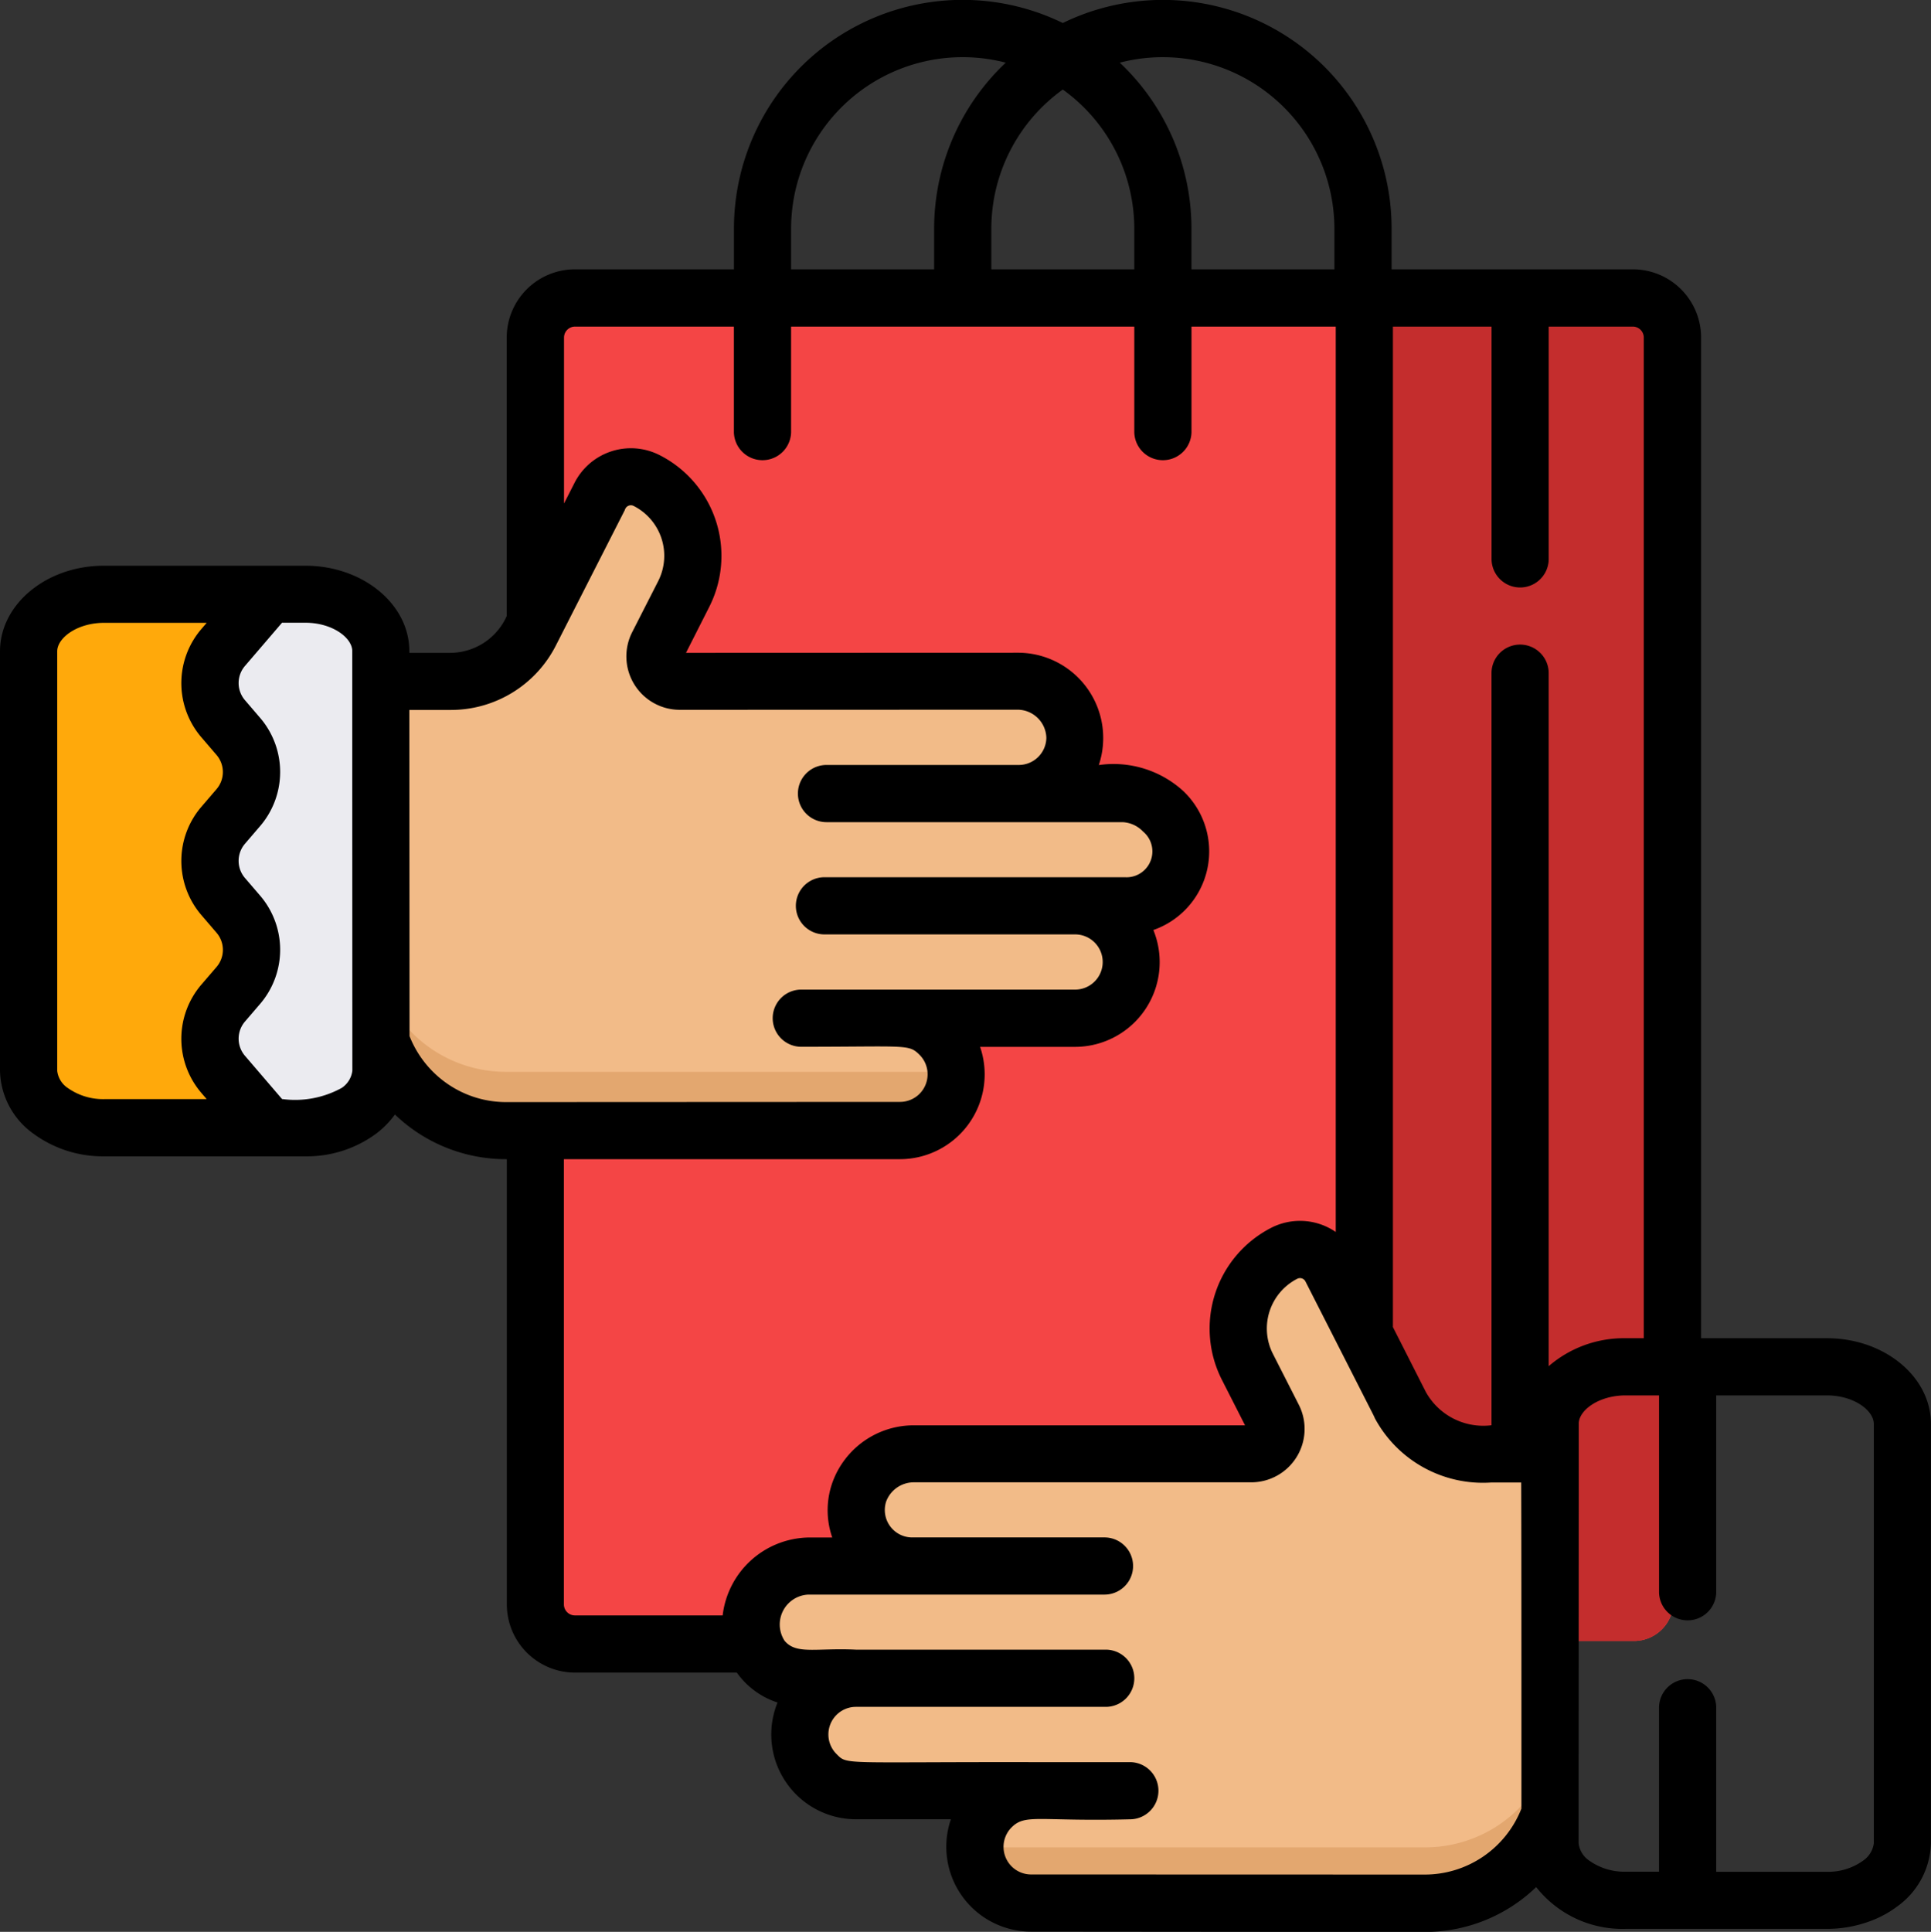 <svg xmlns="http://www.w3.org/2000/svg" width="83.968" height="83.995" viewBox="0 0 83.968 83.995">
  <rect x="0" y="0" width="83.968" height="83.995" fill="#333333" stroke="none"/>
  <g id="Grupo_159651" data-name="Grupo 159651" transform="translate(-390.137 -734)">
    <path id="Trazado_218307" data-name="Trazado 218307" d="M191.629,79.879v55.083a1.721,1.721,0,0,1-1.721,1.721h-46a1.721,1.721,0,0,1-1.723-1.721V79.879a1.722,1.722,0,0,1,1.723-1.723h46A1.722,1.722,0,0,1,191.629,79.879Z" transform="translate(271.278 668.666)" fill="#f44545"/>
    <path id="Trazado_218308" data-name="Trazado 218308" d="M375.293,79.879v55.083a1.721,1.721,0,0,1-1.721,1.721H361.891V78.156h11.681A1.722,1.722,0,0,1,375.293,79.879Z" transform="translate(87.615 668.666)" fill="#c42d2d"/>
    <path id="Trazado_218309" data-name="Trazado 218309" d="M222.4,331.279a3.664,3.664,0,0,0-1.6,4.931l1.129,2.219a1.076,1.076,0,0,1-.959,1.564h-4.355l-10.3,0a2.44,2.44,0,1,0-.067,4.879c-4.813,0-4.539,0-4.559,0a2.554,2.554,0,0,0-1.719.77,2.481,2.481,0,0,0-.663,2.4,2.3,2.3,0,0,0,2.331,1.706h2.118a2.438,2.438,0,0,0,.049,4.876l7.6,0a2.435,2.435,0,0,0-2.44,2.438A2.439,2.439,0,0,0,211.4,359.5l17.054.006h.045a5.756,5.756,0,0,0,5.758-5.737l-.022-12.89a5.856,5.856,0,0,0-.067-.886h-3.252a3.9,3.9,0,0,1-3.475-2.131l-3.017-5.925A1.5,1.5,0,0,0,222.4,331.279Z" transform="translate(223.594 457.206)" fill="#f2bb88"/>
    <path id="Trazado_218310" data-name="Trazado 218310" d="M283.9,455.758a5.757,5.757,0,0,1-5.755,5.554H278.1l-19.491,0a2.438,2.438,0,0,0,2.437,2.388l17.054.006h.044a5.757,5.757,0,0,0,5.758-5.737Z" transform="translate(173.957 353.011)" fill="#e3a76f"/>
    <path id="Trazado_218313" data-name="Trazado 218313" d="M110.89,125.744a3.666,3.666,0,0,1,1.6,4.931l-1.129,2.219a1.077,1.077,0,0,0,.959,1.564h4.355l10.3,0a2.44,2.44,0,1,1,.067,4.879c3.851,0,4.534,0,4.559,0a2.552,2.552,0,0,1,1.718.77,2.489,2.489,0,0,1,.664,2.4,2.3,2.3,0,0,1-2.331,1.706h-2.118a2.439,2.439,0,0,1-.049,4.877l-7.6,0a2.433,2.433,0,0,1,2.44,2.438,2.439,2.439,0,0,1-2.438,2.439l-17.054.006h-.044a5.757,5.757,0,0,1-5.759-5.737l.023-12.89a5.786,5.786,0,0,1,.067-.886h3.252a3.9,3.9,0,0,0,3.475-2.131l3.016-5.925A1.505,1.505,0,0,1,110.89,125.744Z" transform="translate(307.352 629.022)" fill="#f2bb88"/>
    <path id="Trazado_218314" data-name="Trazado 218314" d="M99.038,250.227a5.754,5.754,0,0,0,5.755,5.553h.045l19.491,0a2.437,2.437,0,0,1-2.437,2.387l-17.054.006h-.045a5.755,5.755,0,0,1-5.758-5.737Z" transform="translate(307.349 524.823)" fill="#e3a76f"/>
    <path id="Trazado_218315" data-name="Trazado 218315" d="M22.987,177.464c0,1.358-1.473,2.479-3.271,2.479H10.968c-1.8,0-3.284-1.111-3.284-2.47V159.257c0-1.36,1.472-2.479,3.272-2.48h8.75c1.8,0,3.274,1.111,3.276,2.47Z" transform="translate(383.713 602.942)" fill="#ebebf0"/>
    <path id="Trazado_218316" data-name="Trazado 218316" d="M16.177,177.647l1.967,2.3H10.968c-1.8,0-3.284-1.11-3.284-2.47V159.257c0-1.359,1.472-2.479,3.272-2.48h7.188l-1.967,2.294a2.393,2.393,0,0,0,0,3.114l.647.752a2.394,2.394,0,0,1,0,3.113l-.647.753a2.389,2.389,0,0,0,0,3.111l.647.753a2.394,2.394,0,0,1,0,3.113l-.647.754A2.39,2.39,0,0,0,16.177,177.647Z" transform="translate(383.713 602.942)" fill="#ffa90b"/>
    <path id="Trazado_218317" data-name="Trazado 218317" d="M79.446,58.185H73.971V14.676A2.968,2.968,0,0,0,71,11.71H60.513V9.946A9.944,9.944,0,0,0,46.215,1a9.943,9.943,0,0,0-14.3,8.942V11.71H25a2.969,2.969,0,0,0-2.966,2.966V26.785a2.7,2.7,0,0,1-2.445,1.6H17.8v-.073c0-2.049-2.031-3.715-4.52-3.715H4.519C2.028,24.594,0,26.267,0,28.32V46.559A3.455,3.455,0,0,0,1.464,49.3a5.107,5.107,0,0,0,3.064.977h8.761a5.079,5.079,0,0,0,3.065-.985,3.9,3.9,0,0,0,.818-.834A6.971,6.971,0,0,0,22.014,50.4h.025V69.76A2.968,2.968,0,0,0,25,72.724h7.041a3.479,3.479,0,0,0,1.769,1.3A3.686,3.686,0,0,0,37.223,79.1l4.126,0a.086.086,0,0,0-.005.015,3.687,3.687,0,0,0,3.489,4.87L61.954,84A6.971,6.971,0,0,0,66.8,82.049a4.774,4.774,0,0,0,3.881,1.817H79.44A5.385,5.385,0,0,0,81.4,83.5a4.588,4.588,0,0,0,1.1-.609,3.491,3.491,0,0,0,1.464-2.74V61.91C83.968,59.858,81.94,58.186,79.446,58.185ZM9.413,42.046l-.647.753a3.616,3.616,0,0,0,0,4.732l.221.258H4.528a2.656,2.656,0,0,1-1.57-.477,1.038,1.038,0,0,1-.47-.752V28.32c0-.585.868-1.238,2.032-1.24H8.987l-.22.257a3.613,3.613,0,0,0,0,4.732l.645.752a1.141,1.141,0,0,1,0,1.494l-.645.752a3.614,3.614,0,0,0,0,4.732l.646.753A1.141,1.141,0,0,1,9.413,42.046Zm5.909,4.5a1.047,1.047,0,0,1-.469.759,4.2,4.2,0,0,1-2.59.479l-1.609-1.876a1.143,1.143,0,0,1,0-1.494l.646-.753a3.615,3.615,0,0,0,0-4.732l-.646-.752a1.142,1.142,0,0,1,0-1.494l.645-.752a3.614,3.614,0,0,0,0-4.733l-.645-.752a1.142,1.142,0,0,1,0-1.494l1.609-1.876h1.02c1.164,0,2.032.65,2.034,1.23C15.316,28.327,15.322,47.779,15.322,46.551ZM50.567,2.486a7.468,7.468,0,0,1,7.459,7.46V11.71H51.81V9.946a9.917,9.917,0,0,0-3.117-7.221A7.44,7.44,0,0,1,50.567,2.486ZM46.215,3.893a7.453,7.453,0,0,1,3.109,6.053V11.71H43.107V9.946A7.454,7.454,0,0,1,46.215,3.893ZM34.4,9.946a7.46,7.46,0,0,1,9.334-7.221A9.917,9.917,0,0,0,40.62,9.946V11.71H34.4ZM22.039,47.918h-.025a4.484,4.484,0,0,1-1.941-.438,4.544,4.544,0,0,1-2.265-2.431L17.8,30.868h1.79a5.12,5.12,0,0,0,4.587-2.813l2.973-5.84s0,0,0,0h0l.005-.01v0h0c.006-.011.011-.021.015-.03l0,0,0-.009c.006-.013.012-.023.015-.031l-.01.019.017-.035A.268.268,0,0,1,27.558,22a2.431,2.431,0,0,1,1.063,3.266l-1.132,2.221a2.323,2.323,0,0,0,2.071,3.375l14.671-.005A1.258,1.258,0,0,1,45.5,32.078a1.2,1.2,0,0,1-1.2,1.182h-8.36a1.243,1.243,0,1,0,0,2.487H48.819a1.316,1.316,0,0,1,.886.408,1.124,1.124,0,0,1-.791,1.986H35.85a1.243,1.243,0,0,0,0,2.486h10.9a1.2,1.2,0,0,1,0,2.4l-11.907,0a1.243,1.243,0,1,0,0,2.486c4.593,0,4.668-.124,5.144.351a1.2,1.2,0,0,1-.847,2.046h-.026Zm9.385,22.319H25a.479.479,0,0,1-.479-.477V50.4L39.134,50.4a3.688,3.688,0,0,0,3.489-4.87l-.005-.013,4.126,0a3.685,3.685,0,0,0,3.409-5.081A3.62,3.62,0,0,0,51.461,34.4a4.5,4.5,0,0,0-3.68-1.136,3.708,3.708,0,0,0-3.551-4.884l-14.4.005L30.835,26.4a4.911,4.911,0,0,0-2.15-6.61,2.749,2.749,0,0,0-3.7,1.2l-.459.9v-7.22A.479.479,0,0,1,25,14.2h6.913V18.8a1.244,1.244,0,0,0,2.487,0V14.2H49.324V18.8a1.244,1.244,0,0,0,2.487,0V14.2h6.273V53.565a2.746,2.746,0,0,0-2.8-.184,4.921,4.921,0,0,0-2.152,6.61l1.008,1.981-14.4,0A3.757,3.757,0,0,0,36.2,64.45a3.6,3.6,0,0,0-.01,2.4H35.149A3.832,3.832,0,0,0,31.424,70.237Zm34.734,8.4a4.519,4.519,0,0,1-4.2,2.868L44.835,81.5a1.2,1.2,0,0,1-.848-2.046c.607-.607,1.176-.251,5.144-.352a1.243,1.243,0,1,0,0-2.486h-4.3c-8.26-.013-7.976.131-8.458-.355a1.2,1.2,0,0,1,.819-2.048h0a.107.107,0,0,0,.025,0H48.116a1.244,1.244,0,0,0,0-2.487H37.225c-1.74-.083-2.6.227-3.109-.388a1.3,1.3,0,0,1,1.037-2.006H48.028a1.243,1.243,0,0,0,0-2.486H39.641a1.192,1.192,0,0,1-1.106-1.564,1.284,1.284,0,0,1,1.2-.832l14.673,0a2.321,2.321,0,0,0,2.069-3.374l-1.13-2.221A2.431,2.431,0,0,1,56.41,55.6a.264.264,0,0,1,.356.116l2.972,5.841h0l0,.006,0,0v0a.006.006,0,0,0,0,0l.006.013.006.011,0-.005.005.01.005.01v0l.005.009,0-.007,0,.008,0,0h0a.043.043,0,0,1,0,.008v0l0,.005,0,0a.006.006,0,0,0,0,0l.005.01,0-.007.005.01,0,.008h0a5.337,5.337,0,0,0,5.073,2.812h1.3C66.162,67.066,66.158,79.429,66.158,78.64ZM66.1,28.026a1.243,1.243,0,0,0-1.243,1.243v32.7A2.858,2.858,0,0,1,62,60.518L60.57,57.7V14.2h4.289V24.3a1.243,1.243,0,1,0,2.486,0V14.2H71a.478.478,0,0,1,.479.479V58.185h-.8A5,5,0,0,0,67.344,59.4V29.269A1.243,1.243,0,0,0,66.1,28.026ZM81.481,80.151a1.089,1.089,0,0,1-.4.7,2.6,2.6,0,0,1-1.644.533H74.629V74.217a1.244,1.244,0,0,0-2.487,0v7.163H70.677a2.631,2.631,0,0,1-1.562-.477,1.057,1.057,0,0,1-.47-.761V79.056c0-.017.006-17.13.006-17.155,0-.582.87-1.23,2.036-1.23h1.455v8.572a1.244,1.244,0,0,0,2.487,0V60.671h4.818c1.164,0,2.034.655,2.034,1.239Z" transform="translate(390.137 734)"/>
  </g>
</svg>
